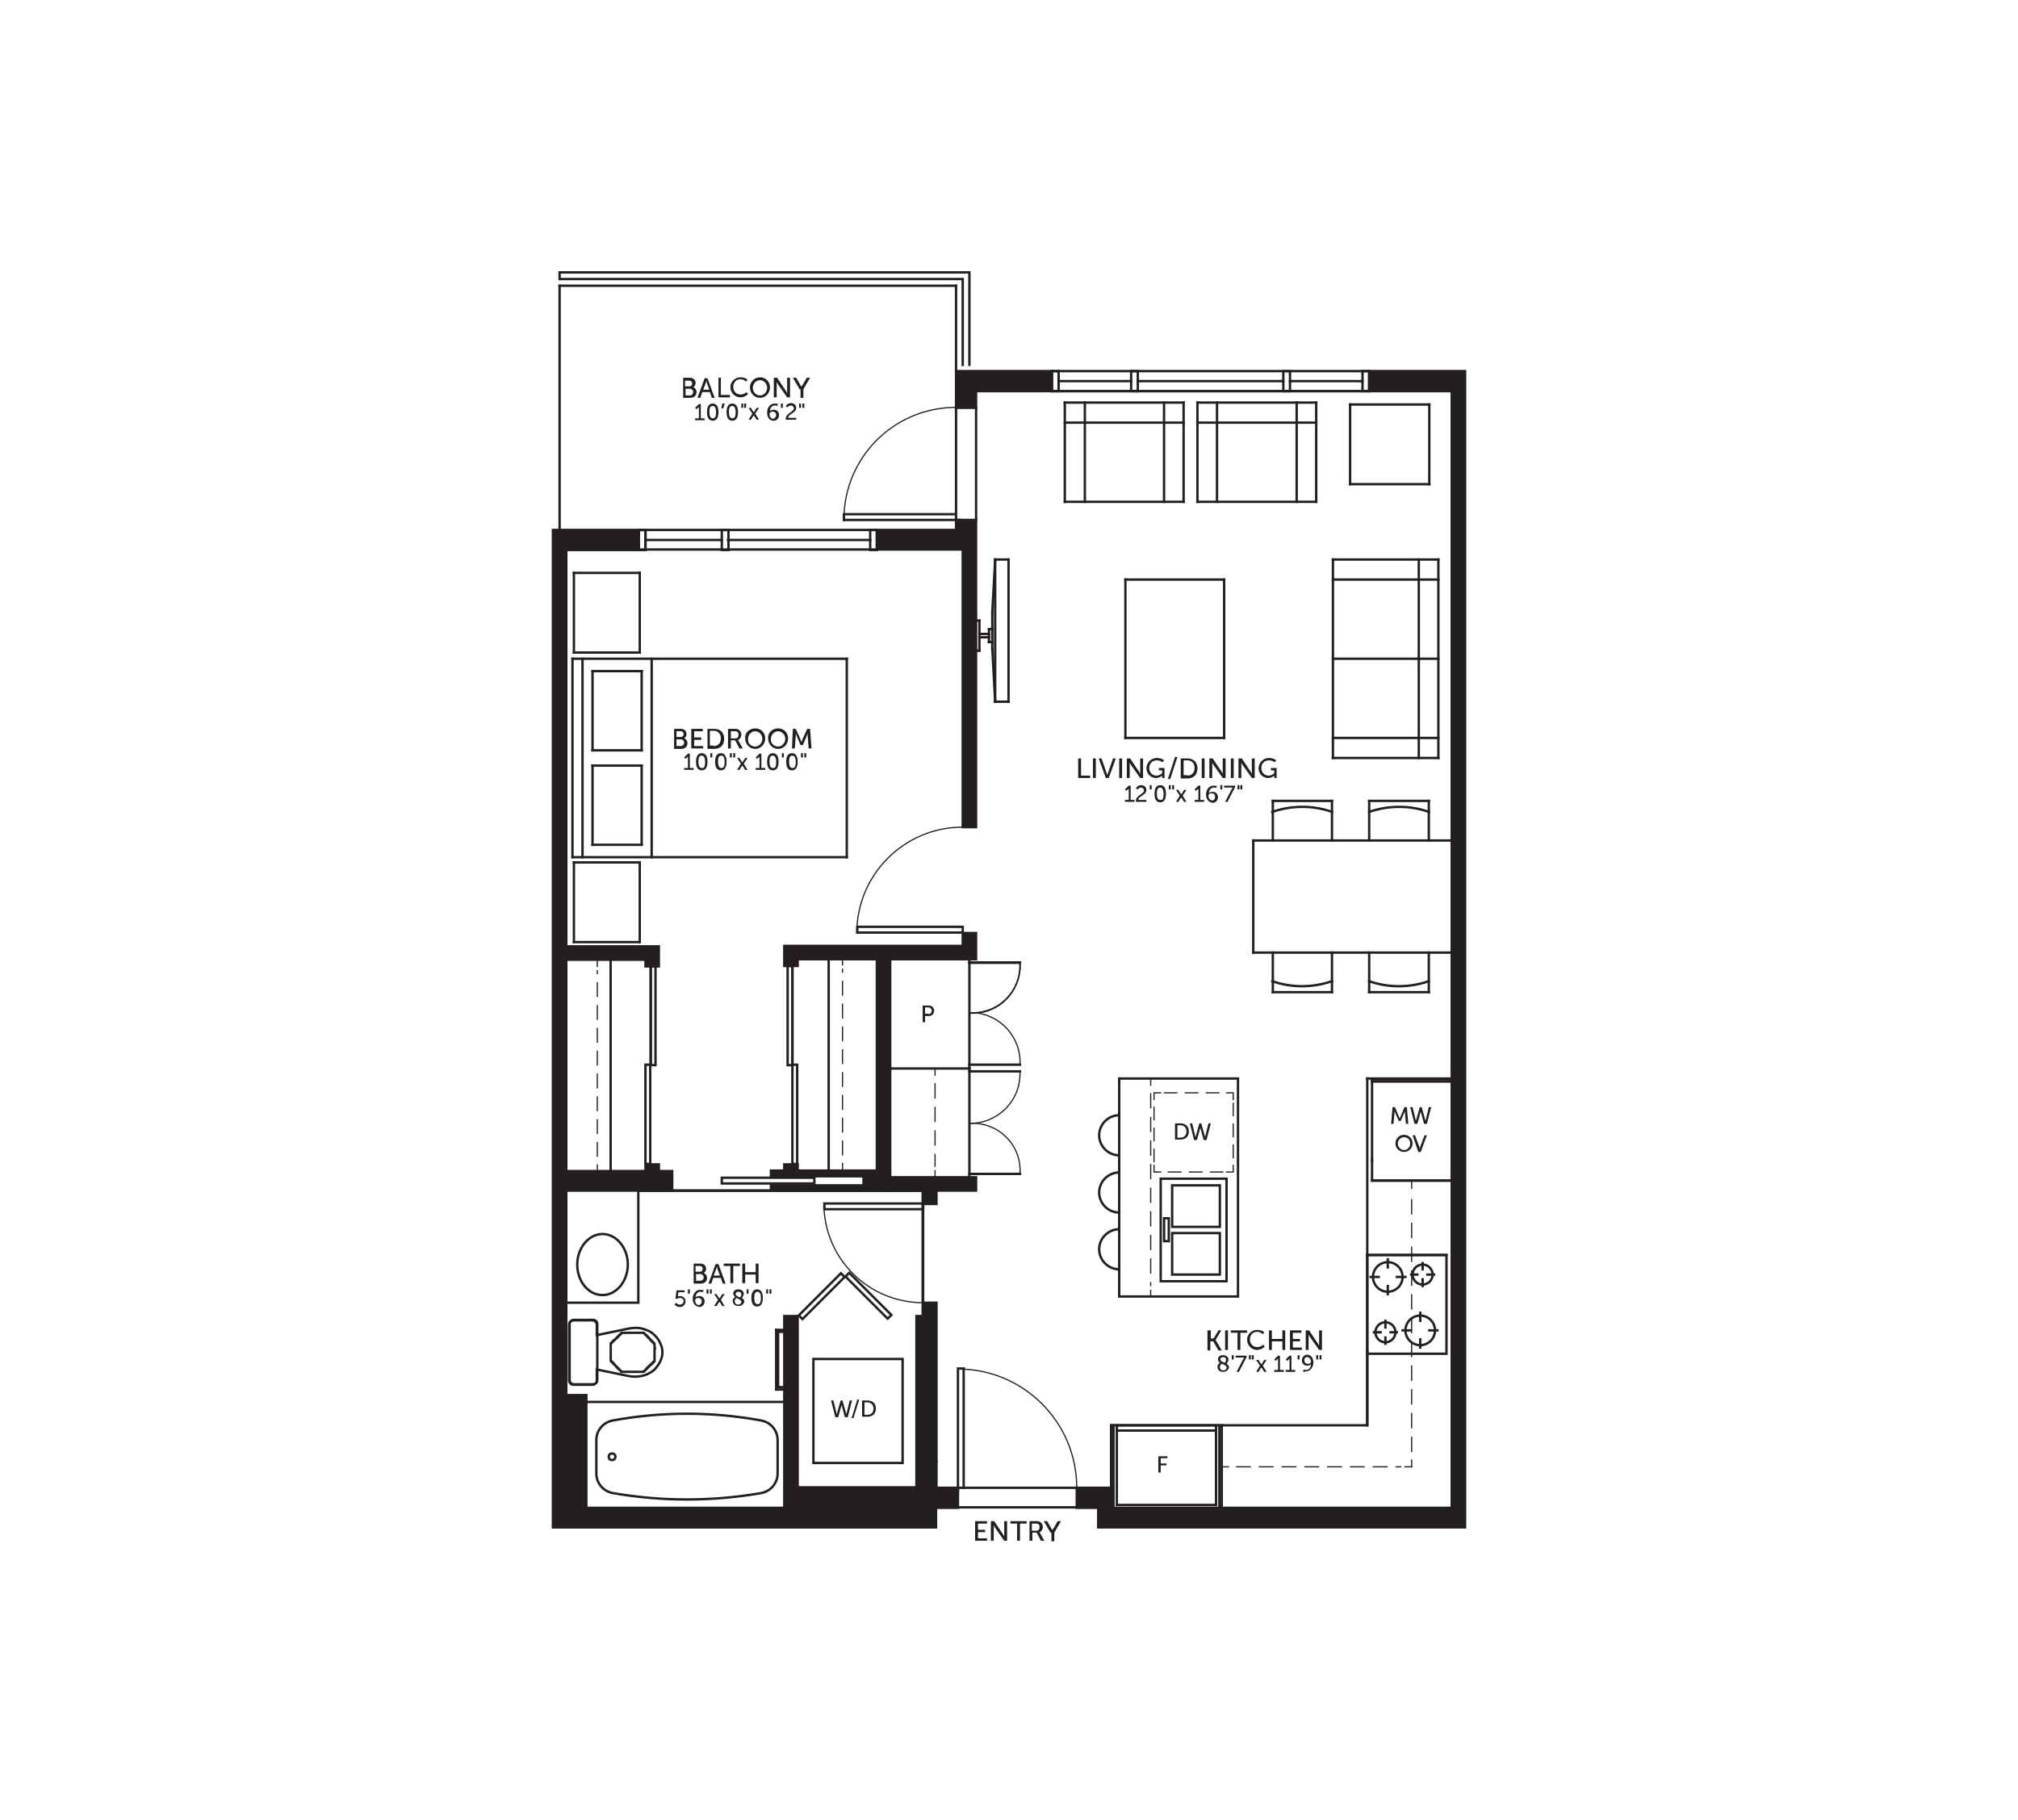 <?xml version="1.0" encoding="UTF-8"?>
<!-- Generator: Adobe Illustrator 22.1.0, SVG Export Plug-In . SVG Version: 6.00 Build 0)  -->
<svg version="1.1" xmlns="http://www.w3.org/2000/svg" xmlns:xlink="http://www.w3.org/1999/xlink" x="0px" y="0px" viewBox="0 0 423 381.6" style="enable-background:new 0 0 423 381.6;" xml:space="preserve">
<style type="text/css">
	.st0{fill:none;stroke:#231F20;stroke-width:0.5;stroke-linecap:square;stroke-miterlimit:10;}
	.st1{fill:none;stroke:#231F20;stroke-width:0.25;stroke-linecap:square;stroke-miterlimit:10;}
	.st2{fill:none;stroke:#231F20;stroke-width:0.25;stroke-linecap:square;stroke-miterlimit:10;stroke-dasharray:2.966,1.977;}
	.st3{fill:none;stroke:#231F20;stroke-width:0.25;stroke-linecap:square;stroke-miterlimit:10;stroke-dasharray:2.989,1.993;}
	.st4{fill:none;stroke:#231F20;stroke-width:0.25;stroke-linecap:square;stroke-miterlimit:10;stroke-dasharray:2.866,1.911;}
	.st5{fill:none;stroke:#231F20;stroke-width:0.25;stroke-linecap:square;stroke-miterlimit:10;stroke-dasharray:2.968,1.979;}
	.st6{fill:none;stroke:#231F20;stroke-width:0.25;stroke-linecap:square;stroke-miterlimit:10;stroke-dasharray:2.647,1.765;}
	.st7{fill:none;stroke:#231F20;stroke-width:0.25;stroke-linecap:square;stroke-miterlimit:10;stroke-dasharray:2.871,1.914;}
	.st8{fill-rule:evenodd;clip-rule:evenodd;fill:#231F20;}
	.st9{fill:#231F20;}
	.st10{fill:none;stroke:#231F20;stroke-width:0.25;stroke-linecap:square;stroke-miterlimit:10;stroke-dasharray:2.967,1.978;}
	.st11{fill:none;stroke:#231F20;stroke-width:0.25;stroke-linecap:square;stroke-miterlimit:10;stroke-dasharray:2.941,1.961;}
	.st12{fill:none;stroke:#231F20;stroke-width:0.25;stroke-linecap:square;stroke-miterlimit:10;stroke-dasharray:3,2;}
	.st13{fill:none;stroke:#231F20;stroke-width:0.25;stroke-linecap:square;stroke-miterlimit:10;stroke-dasharray:3.087,2.058;}
	.st14{fill:none;stroke:#231F20;stroke-width:0.25;stroke-linecap:square;stroke-miterlimit:10;stroke-dasharray:2.761,1.841;}
	.st15{fill:none;stroke:#231F20;stroke-width:0.25;stroke-linecap:square;stroke-miterlimit:10;stroke-dasharray:2.994,1.996;}
	.st16{fill:none;stroke:#231F20;stroke-width:0.25;stroke-linecap:square;stroke-miterlimit:10;stroke-dasharray:2.981,1.988;}
	.st17{fill:none;stroke:#231F20;stroke-width:0.25;stroke-linecap:square;stroke-miterlimit:10;stroke-dasharray:3.129,2.086;}
	.st18{fill:none;stroke:#231F20;stroke-width:0.25;stroke-linecap:square;stroke-miterlimit:10;stroke-dasharray:3.032,2.021;}
	.st19{fill:none;stroke:#231F20;stroke-width:0.25;stroke-linecap:square;stroke-miterlimit:10;stroke-dasharray:3.469,2.313;}
	.st20{fill:none;stroke:#231F20;stroke-width:0.25;stroke-linecap:square;stroke-miterlimit:10;stroke-dasharray:2.621,1.747;}
	.st21{fill:none;stroke:#231F20;stroke-width:0.25;stroke-linecap:square;stroke-miterlimit:10;stroke-dasharray:1.125,1.125;}
	.st22{fill:none;stroke:#231F20;stroke-width:0.25;stroke-linecap:square;stroke-miterlimit:10;stroke-dasharray:3.126,2.084;}
	.st23{fill:none;stroke:#231F20;stroke-width:0.25;stroke-linecap:square;stroke-miterlimit:10;stroke-dasharray:2.953,1.969;}
	.st24{fill:none;stroke:#231F20;stroke-width:0.25;stroke-linecap:square;stroke-miterlimit:10;stroke-dasharray:3.029,2.019;}
	.st25{fill:none;stroke:#231F20;stroke-width:0.25;stroke-linecap:square;stroke-miterlimit:10;stroke-dasharray:3.019,2.012;}
	.st26{fill:none;stroke:#231F20;stroke-width:0.25;stroke-linecap:square;stroke-miterlimit:10;stroke-dasharray:2.982,1.988;}
	.st27{fill:none;stroke:#231F20;stroke-width:0.25;stroke-linecap:square;stroke-miterlimit:10;stroke-dasharray:3.013,2.009;}
	.st28{fill:none;stroke:#231F20;stroke-width:0.25;stroke-linecap:square;stroke-miterlimit:10;stroke-dasharray:2.572,1.715;}
	.st29{fill:none;stroke:#231F20;stroke-width:0.25;stroke-linecap:square;stroke-miterlimit:10;stroke-dasharray:3.124,2.082;}
	.st30{fill:none;stroke:#231F20;stroke-width:0.25;stroke-linecap:square;stroke-miterlimit:10;stroke-dasharray:2.969,1.98;}
	.st31{fill:none;stroke:#231F20;stroke-width:0.25;stroke-linecap:square;stroke-miterlimit:10;stroke-dasharray:3.048,2.032;}
	.st32{fill:none;stroke:#231F20;stroke-width:0.25;stroke-linecap:square;stroke-miterlimit:10;stroke-dasharray:2.99,1.994;}
	.st33{fill:none;stroke:#231F20;stroke-width:0.25;stroke-linecap:square;stroke-miterlimit:10;stroke-dasharray:2.571,1.714;}
	.st34{fill:none;stroke:#231F20;stroke-width:0.25;stroke-linecap:square;stroke-miterlimit:10;stroke-dasharray:2.917,1.944;}
	.st35{fill:none;stroke:#231F20;stroke-width:0.25;stroke-linecap:square;stroke-miterlimit:10;stroke-dasharray:3.047,2.031;}
	.st36{fill:none;stroke:#231F20;stroke-width:0.25;stroke-linecap:square;stroke-miterlimit:10;stroke-dasharray:2.805,1.87;}
	.st37{fill:none;stroke:#231F20;stroke-width:0.25;stroke-linecap:square;stroke-miterlimit:10;stroke-dasharray:3.057,2.038;}
	.st38{fill:none;stroke:#231F20;stroke-width:0.25;stroke-linecap:square;stroke-miterlimit:10;stroke-dasharray:2.619,1.746;}
	.st39{fill:none;stroke:#231F20;stroke-width:0.25;stroke-linecap:square;stroke-miterlimit:10;stroke-dasharray:2.644,1.763;}
	.st40{fill:none;stroke:#231F20;stroke-width:0.25;stroke-linecap:square;stroke-miterlimit:10;stroke-dasharray:2.634,1.756;}
	.st41{fill:none;stroke:#231F20;stroke-width:0.25;stroke-linecap:square;stroke-miterlimit:10;stroke-dasharray:3.036,2.024;}
	.st42{fill:none;stroke:#231F20;stroke-width:0.25;stroke-linecap:square;stroke-miterlimit:10;stroke-dasharray:2.917,1.945;}
	.st43{fill:none;stroke:#231F20;stroke-width:0.25;stroke-linecap:square;stroke-miterlimit:10;stroke-dasharray:3.02,2.013;}
	.st44{fill:none;stroke:#231F20;stroke-width:0.25;stroke-linecap:square;stroke-miterlimit:10;stroke-dasharray:2.997,1.998;}
	.st45{fill:none;stroke:#231F20;stroke-width:0.25;stroke-linecap:square;stroke-miterlimit:10;stroke-dasharray:3.023,2.016;}
	.st46{fill:none;stroke:#231F20;stroke-width:0.25;stroke-linecap:square;stroke-miterlimit:10;stroke-dasharray:3.164,2.109;}
	.st47{fill:none;stroke:#231F20;stroke-width:0.25;stroke-linecap:square;stroke-miterlimit:10;stroke-dasharray:3.107,2.071;}
	.st48{fill:none;stroke:#231F20;stroke-width:0.25;stroke-linecap:square;stroke-miterlimit:10;stroke-dasharray:2.919,1.946;}
	.st49{fill:none;stroke:#231F20;stroke-width:0.25;stroke-linecap:square;stroke-miterlimit:10;stroke-dasharray:2.909,1.939;}
	.st50{fill:none;stroke:#231F20;stroke-width:0.25;stroke-linecap:square;stroke-miterlimit:10;stroke-dasharray:3.007,2.005;}
	.st51{fill:none;stroke:#231F20;stroke-width:0.25;stroke-linecap:square;stroke-miterlimit:10;stroke-dasharray:3.024,2.016;}
	.st52{fill:none;stroke:#231F20;stroke-width:0.25;stroke-linecap:square;stroke-miterlimit:10;stroke-dasharray:2.746,1.831;}
	.st53{fill:none;stroke:#231F20;stroke-width:0.25;stroke-linecap:square;stroke-miterlimit:10;stroke-dasharray:3.138,2.092;}
	.st54{fill:none;stroke:#231F20;stroke-width:0.25;stroke-linecap:square;stroke-miterlimit:10;stroke-dasharray:2.838,1.892;}
	.st55{fill:none;stroke:#A7A9AC;stroke-width:0.25;stroke-linecap:square;stroke-miterlimit:10;}
</style>
<g id="BG">
</g>
<g id="Plan_A">
	<g>
		<line class="st0" x1="301.5" y1="158.9" x2="279.4" y2="158.9"/>
		<line class="st0" x1="301.5" y1="154.7" x2="279.4" y2="154.7"/>
		<line class="st0" x1="301.5" y1="138.1" x2="279.4" y2="138.1"/>
		<line class="st0" x1="279.4" y1="117.3" x2="301.5" y2="117.3"/>
		<line class="st0" x1="301.5" y1="117.3" x2="301.5" y2="158.9"/>
		<line class="st0" x1="297.4" y1="117.3" x2="297.4" y2="138.1"/>
		<line class="st0" x1="297.4" y1="138.1" x2="297.4" y2="158.9"/>
		<line class="st0" x1="279.4" y1="158.9" x2="279.4" y2="117.3"/>
		<line class="st0" x1="279.4" y1="121.5" x2="301.5" y2="121.5"/>
		<line class="st0" x1="299.5" y1="199.7" x2="299.5" y2="208"/>
		<line class="st0" x1="287" y1="208" x2="287" y2="199.7"/>
		<line class="st0" x1="299.5" y1="208" x2="287" y2="208"/>
		<path class="st0" d="M287,205.7c4,1.4,8.4,1.4,12.5,0"/>
		<line class="st0" x1="262.7" y1="176.2" x2="304.3" y2="176.2"/>
		<line class="st0" x1="304.3" y1="199.7" x2="262.7" y2="199.7"/>
		<line class="st0" x1="299.5" y1="167.9" x2="287" y2="167.9"/>
		<path class="st0" d="M299.5,170.2c-4-1.4-8.4-1.4-12.5,0"/>
		<line class="st0" x1="299.5" y1="176.2" x2="299.5" y2="167.9"/>
		<line class="st0" x1="279.2" y1="176.2" x2="279.2" y2="167.9"/>
		<line class="st0" x1="287" y1="167.9" x2="287" y2="176.2"/>
		<line class="st0" x1="266.8" y1="167.9" x2="266.8" y2="176.2"/>
		<line class="st0" x1="262.7" y1="199.7" x2="262.7" y2="176.2"/>
		<line class="st0" x1="279.2" y1="167.9" x2="266.8" y2="167.9"/>
		<path class="st0" d="M279.2,170.2c-4-1.4-8.4-1.4-12.5,0"/>
		<line class="st0" x1="279.2" y1="199.7" x2="279.2" y2="208"/>
		<line class="st0" x1="266.8" y1="208" x2="266.8" y2="199.7"/>
		<line class="st0" x1="279.2" y1="208" x2="266.8" y2="208"/>
		<path class="st0" d="M266.7,205.7c4,1.4,8.4,1.4,12.5,0"/>
		<line class="st0" x1="223.2" y1="88.6" x2="248.1" y2="88.6"/>
		<line class="st0" x1="223.2" y1="84.4" x2="248.1" y2="84.4"/>
		<line class="st0" x1="248.1" y1="105.2" x2="223.2" y2="105.2"/>
		<line class="st0" x1="223.2" y1="105.2" x2="223.2" y2="84.4"/>
		<line class="st0" x1="248.1" y1="84.4" x2="248.1" y2="105.2"/>
		<line class="st0" x1="244" y1="84.4" x2="244" y2="105.2"/>
		<line class="st0" x1="227.4" y1="84.4" x2="227.4" y2="105.2"/>
		<line class="st0" x1="251" y1="88.6" x2="275.9" y2="88.6"/>
		<line class="st0" x1="251" y1="84.4" x2="275.9" y2="84.4"/>
		<line class="st0" x1="275.9" y1="105.2" x2="251" y2="105.2"/>
		<line class="st0" x1="251" y1="105.2" x2="251" y2="84.4"/>
		<line class="st0" x1="275.9" y1="84.4" x2="275.9" y2="105.2"/>
		<line class="st0" x1="271.8" y1="84.4" x2="271.8" y2="105.2"/>
		<line class="st0" x1="255.1" y1="84.4" x2="255.1" y2="105.2"/>
		<line class="st0" x1="120.3" y1="136.8" x2="134.1" y2="136.8"/>
		<line class="st0" x1="134.1" y1="120.1" x2="120.3" y2="120.1"/>
		<line class="st0" x1="134.1" y1="197.5" x2="120.3" y2="197.5"/>
		<line class="st0" x1="120.3" y1="180.8" x2="134.1" y2="180.8"/>
		<line class="st0" x1="120" y1="179.7" x2="177.5" y2="179.7"/>
		<line class="st0" x1="177.5" y1="138.1" x2="120" y2="138.1"/>
		<line class="st0" x1="177.5" y1="138.1" x2="177.5" y2="179.7"/>
		<line class="st0" x1="136.6" y1="138.1" x2="136.6" y2="179.7"/>
		<line class="st0" x1="134.5" y1="177.1" x2="134.5" y2="160.5"/>
		<line class="st0" x1="124.2" y1="160.5" x2="124.2" y2="177.1"/>
		<line class="st0" x1="134.5" y1="160.5" x2="124.2" y2="160.5"/>
		<line class="st0" x1="124.2" y1="177.1" x2="134.5" y2="177.1"/>
		<line class="st0" x1="134.1" y1="180.8" x2="134.1" y2="197.5"/>
		<line class="st0" x1="124.2" y1="157.3" x2="124.2" y2="140.7"/>
		<line class="st0" x1="134.5" y1="140.7" x2="134.5" y2="157.3"/>
		<line class="st0" x1="124.2" y1="140.7" x2="134.5" y2="140.7"/>
		<line class="st0" x1="134.5" y1="157.3" x2="124.2" y2="157.3"/>
		<line class="st0" x1="134.1" y1="136.8" x2="134.1" y2="120.1"/>
		<line class="st0" x1="122.1" y1="138.1" x2="122.1" y2="179.7"/>
		<line class="st0" x1="120.3" y1="197.5" x2="120.3" y2="180.8"/>
		<line class="st0" x1="120.3" y1="120.1" x2="120.3" y2="136.8"/>
		<line class="st0" x1="120" y1="138.1" x2="120" y2="179.7"/>
		<line class="st0" x1="205.3" y1="130.1" x2="204.6" y2="130.1"/>
		<line class="st0" x1="207.3" y1="131.9" x2="207.3" y2="134.6"/>
		<line class="st0" x1="205.3" y1="136.4" x2="205.3" y2="130.1"/>
		<line class="st0" x1="208" y1="131.9" x2="207.3" y2="131.9"/>
		<line class="st0" x1="208" y1="134.6" x2="207.3" y2="134.6"/>
		<line class="st0" x1="207.3" y1="132.9" x2="205.3" y2="132.9"/>
		<line class="st0" x1="207.3" y1="133.6" x2="205.3" y2="133.6"/>
		<line class="st0" x1="211.4" y1="117.3" x2="211.4" y2="147.1"/>
		<line class="st0" x1="208" y1="128.4" x2="208" y2="136"/>
		<line class="st0" x1="208.6" y1="147.1" x2="208" y2="136"/>
		<line class="st0" x1="208.6" y1="117.3" x2="208" y2="128.4"/>
		<line class="st0" x1="208.6" y1="117.3" x2="208.6" y2="147.1"/>
		<line class="st0" x1="208.6" y1="117.3" x2="211.4" y2="117.3"/>
		<line class="st0" x1="208.6" y1="147.1" x2="211.4" y2="147.1"/>
		<line class="st0" x1="205.3" y1="136.4" x2="204.6" y2="136.4"/>
		<line class="st0" x1="283" y1="101.5" x2="283" y2="84.8"/>
		<line class="st0" x1="299.6" y1="84.8" x2="299.6" y2="101.5"/>
		<line class="st0" x1="299.6" y1="101.5" x2="283" y2="101.5"/>
		<line class="st0" x1="283" y1="84.8" x2="299.6" y2="84.8"/>
		<line class="st0" x1="235.9" y1="154.7" x2="235.9" y2="121.5"/>
		<line class="st0" x1="256.6" y1="121.5" x2="256.6" y2="154.7"/>
		<line class="st0" x1="256.6" y1="154.7" x2="235.9" y2="154.7"/>
		<line class="st0" x1="235.9" y1="121.5" x2="256.6" y2="121.5"/>
		<path class="st0" d="M234.6,266.1c-2.3,0-4.2-1.9-4.2-4.2s1.9-4.2,4.2-4.2"/>
		<path class="st0" d="M234.6,254.2c-2.3,0-4.2-1.9-4.2-4.2c0-2.3,1.9-4.2,4.2-4.2"/>
		<path class="st0" d="M234.6,242.2c-2.3,0-4.2-1.9-4.2-4.2c0-2.3,1.9-4.2,4.2-4.2"/>
		<line class="st1" x1="196" y1="224" x2="196" y2="225.4"/>
		<line class="st2" x1="196" y1="227.2" x2="196" y2="244.5"/>
		<line class="st1" x1="196" y1="245.4" x2="196" y2="246.8"/>
		<line class="st1" x1="295.9" y1="307.5" x2="295.9" y2="306.1"/>
		<line class="st3" x1="295.9" y1="304.3" x2="295.9" y2="250"/>
		<line class="st1" x1="295.9" y1="249.1" x2="295.9" y2="247.7"/>
		<line class="st1" x1="256.1" y1="307.5" x2="257.5" y2="307.5"/>
		<line class="st4" x1="259.2" y1="307.5" x2="293.6" y2="307.5"/>
		<line class="st1" x1="294.5" y1="307.5" x2="295.9" y2="307.5"/>
		<line class="st1" x1="241.2" y1="226.1" x2="241.2" y2="227.5"/>
		<line class="st5" x1="241.2" y1="229.3" x2="241.2" y2="269.5"/>
		<line class="st1" x1="241.2" y1="270.5" x2="241.2" y2="271.8"/>
		<polyline class="st1" points="243.3,229.1 241.9,229.1 241.9,230.5   "/>
		<line class="st6" x1="241.9" y1="232.1" x2="241.9" y2="243.5"/>
		<polyline class="st1" points="241.9,244.3 241.9,245.7 243.3,245.7   "/>
		<line class="st6" x1="244.9" y1="245.7" x2="256.3" y2="245.7"/>
		<polyline class="st1" points="257.1,245.7 258.5,245.7 258.5,244.3   "/>
		<line class="st6" x1="258.5" y1="242.7" x2="258.5" y2="231.3"/>
		<polyline class="st1" points="258.5,230.5 258.5,229.1 257.1,229.1   "/>
		<line class="st6" x1="255.5" y1="229.1" x2="244.1" y2="229.1"/>
		<line class="st1" x1="125.2" y1="245.5" x2="125.2" y2="244.2"/>
		<line class="st7" x1="125.2" y1="242.4" x2="125.2" y2="203.5"/>
		<line class="st1" x1="125.2" y1="202.6" x2="125.2" y2="201.2"/>
		<line class="st1" x1="176.6" y1="245.2" x2="176.6" y2="243.9"/>
		<line class="st7" x1="176.6" y1="242.1" x2="176.6" y2="203.2"/>
		<line class="st1" x1="176.6" y1="202.3" x2="176.6" y2="200.9"/>
		<path class="st1" d="M225.7,311.9c0-13.8-11.2-24.9-24.9-24.9"/>
		<path class="st1" d="M200.4,85.4c-13,0-23.5,10.5-23.5,23.5"/>
		<path class="st1" d="M172.7,252.3c0,11.5,9.3,20.8,20.8,20.8"/>
		<path class="st1" d="M201.8,173.4c-12.2,0-22.2,9.9-22.2,22.2"/>
		<path class="st1" d="M203.2,212.3c5.4,0.4,10.1-3.6,10.6-9.1c0-0.5,0-1,0-1.5"/>
		<path class="st1" d="M213.8,223.2c0.3-5.7-4.1-10.6-9.8-10.9c-0.3,0-0.5,0-0.8,0"/>
		<path class="st1" d="M203.2,212.4c5.4,0.4,10.1-3.6,10.6-9.1c0-0.5,0-1,0-1.5"/>
		<path class="st1" d="M203.2,212.3c5.4,0.4,10.1-3.6,10.6-9.1c0-0.5,0-1,0-1.5"/>
		<path class="st1" d="M213.8,246.1c0.4-5.4-3.6-10.1-9.1-10.6c-0.5,0-1,0-1.5,0"/>
		<path class="st1" d="M203.2,235.5c5.7,0.1,10.5-4.4,10.6-10.2c0-0.3,0-0.5,0-0.8"/>
		<line class="st0" x1="182.4" y1="113.2" x2="152.6" y2="113.2"/>
		<line class="st0" x1="151.3" y1="113.2" x2="135.3" y2="113.2"/>
		<line class="st0" x1="285.6" y1="79.9" x2="270.4" y2="79.9"/>
		<line class="st0" x1="269" y1="79.9" x2="238.5" y2="79.9"/>
		<line class="st0" x1="237.1" y1="79.9" x2="221.9" y2="79.9"/>
		<line class="st0" x1="133.9" y1="115.2" x2="183.8" y2="115.2"/>
		<line class="st0" x1="133.9" y1="111.1" x2="183.8" y2="111.1"/>
		<line class="st0" x1="287" y1="82" x2="220.5" y2="82"/>
		<line class="st0" x1="287" y1="82" x2="220.5" y2="82"/>
		<line class="st0" x1="287" y1="77.8" x2="220.5" y2="77.8"/>
		<rect x="133.9" y="111.1" class="st0" width="1.4" height="4.2"/>
		<rect x="133.9" y="111.1" class="st0" width="1.4" height="4.2"/>
		<rect x="151.3" y="111.1" class="st0" width="1.4" height="4.2"/>
		<rect x="182.4" y="111.1" class="st0" width="1.4" height="4.2"/>
		<rect x="269" y="77.8" class="st0" width="1.4" height="4.2"/>
		<rect x="220.5" y="77.8" class="st0" width="1.4" height="4.2"/>
		<rect x="285.6" y="77.8" class="st0" width="1.4" height="4.2"/>
		<rect x="237.1" y="77.8" class="st0" width="1.4" height="4.2"/>
		<line class="st0" x1="200.4" y1="85.4" x2="200.4" y2="109"/>
		<line class="st0" x1="225.7" y1="311.9" x2="200.8" y2="311.9"/>
		<line class="st0" x1="200.8" y1="316" x2="225.7" y2="316"/>
		<line class="st0" x1="204.6" y1="85.4" x2="204.6" y2="109"/>
		<polyline class="st0" points="200.8,312.6 200.8,286.9 202,286.9   "/>
		<line class="st0" x1="202" y1="311.9" x2="202" y2="287"/>
		<polyline class="st0" points="200.4,107.8 176.9,107.8 176.9,109   "/>
		<line class="st0" x1="201.1" y1="109" x2="176.9" y2="109"/>
		<rect x="136.4" y="202.5" class="st0" width="1" height="20.8"/>
		<line class="st0" x1="136.4" y1="202.5" x2="136.4" y2="223.2"/>
		<rect x="135.3" y="223.2" class="st0" width="1" height="20.8"/>
		<rect x="165.1" y="202.5" class="st0" width="1" height="20.8"/>
		<line class="st0" x1="166.1" y1="202.5" x2="166.1" y2="223.2"/>
		<rect x="166.1" y="223.2" class="st0" width="1" height="20.8"/>
		<line class="st0" x1="203.2" y1="201.8" x2="213.8" y2="201.8"/>
		<line class="st0" x1="203.2" y1="223.2" x2="213.8" y2="223.2"/>
		<line class="st0" x1="203.2" y1="246.1" x2="213.8" y2="246.1"/>
		<line class="st0" x1="203.2" y1="224.6" x2="213.8" y2="224.6"/>
		<path class="st0" d="M125.1,279.9l6.8-1.4c1.2-0.2,2.4-0.2,3.5,0.3c0.7,0.2,1.3,0.6,1.8,1.1c0.5,0.5,0.9,1,1.2,1.7    c0.6,1.2,0.6,2.6,0,3.8c-0.3,0.6-0.7,1.2-1.2,1.7c-0.5,0.5-1.1,0.8-1.8,1.1c-1.1,0.4-2.3,0.5-3.5,0.3l-6.8-1.4v2.3    c0,0.5-0.4,0.9-0.9,0.9h-4c-0.5,0-0.9-0.4-0.9-0.9v-11.7c0-0.5,0.4-0.9,0.9-0.9h4c0.5,0,0.9,0.4,0.9,0.9V279.9z M164.4,293.9    h-41.6v-1.4h-4.2v-19.4h15.2v-23.5h59.6v26.3"/>
		<line class="st0" x1="133.9" y1="249.6" x2="193.5" y2="249.6"/>
		<line class="st0" x1="193.5" y1="252.3" x2="193.5" y2="275.9"/>
		<rect x="151.3" y="246.9" class="st0" width="19.4" height="1.2"/>
		<line class="st0" x1="122.9" y1="292.5" x2="122.9" y2="316.7"/>
		<path class="st0" d="M120.3,290.2c-0.5,0-0.9-0.4-0.9-0.9v-11.7c0-0.5,0.4-0.9,0.9-0.9h4c0.5,0,0.9,0.4,0.9,0.9v11.7    c0,0.5-0.4,0.9-0.9,0.9H120.3z"/>
		<path class="st0" d="M137.3,282.7C137.3,282.7,137.3,282.7,137.3,282.7c0-0.1,0-0.1-0.1-0.2c0,0,0-0.1,0-0.1c0,0,0-0.1,0-0.1    c0,0,0-0.1,0-0.1c0,0,0-0.1,0-0.1c0,0,0-0.1,0-0.1c0,0,0-0.1,0-0.1c0,0,0-0.1,0-0.1c0,0,0-0.1,0-0.1c0,0,0-0.1-0.1-0.1    c0,0,0-0.1-0.1-0.1c0,0,0-0.1-0.1-0.1c0,0,0-0.1-0.1-0.1c0,0,0-0.1-0.1-0.1c0,0,0-0.1-0.1-0.1c0,0,0-0.1-0.1-0.1    c0,0,0-0.1-0.1-0.1c0,0,0-0.1-0.1-0.1c0,0,0-0.1-0.1-0.1c0,0,0,0-0.1-0.1c0,0-0.1,0-0.1-0.1c0,0-0.1,0-0.1-0.1c0,0-0.1,0-0.1-0.1    c0,0-0.1,0-0.1-0.1c0,0-0.1,0-0.1-0.1c0,0-0.1,0-0.1-0.1c0,0-0.1,0-0.1-0.1c0,0-0.1,0-0.1-0.1c0,0-0.1,0-0.1-0.1s-0.1,0-0.1-0.1    c0,0-0.1,0-0.1-0.1c0,0-0.1,0-0.1-0.1c0,0-0.1,0-0.1,0c0,0-0.1,0-0.1,0c0,0-0.1,0-0.1,0c0,0-0.1,0-0.1,0c0,0-0.1,0-0.1,0    c0,0-0.1,0-0.1,0c0,0-0.1,0-0.1,0c0,0-0.1,0-0.1,0c0,0-0.1,0-0.1,0c0,0-0.1,0-0.1,0c0,0-0.1,0-0.1,0c0,0-0.1,0-0.1,0    c0,0-0.1,0-0.1,0c0,0-0.1,0-0.1,0c0,0-0.1,0-0.1,0s-0.1,0-0.1,0c0,0-0.1,0-0.1,0c0,0-0.1,0-0.1,0c0,0-0.1,0-0.1,0c0,0-0.1,0-0.1,0    c0,0-0.1,0-0.1,0c0,0-0.1,0-0.1,0c0,0-0.1,0-0.1,0c0,0-0.1,0-0.1,0c0,0-0.1,0-0.1,0c0,0-0.1,0-0.1,0c0,0-0.1,0-0.1,0    c0,0-0.1,0-0.1,0c0,0-0.1,0-0.1,0c0,0-0.1,0-0.1,0c0,0-0.1,0-0.1,0s-0.1,0-0.1,0c0,0-0.1,0-0.1,0c0,0-0.1,0-0.1,0c0,0-0.1,0-0.1,0    c0,0-0.1,0-0.1,0c0,0-0.1,0-0.1,0c0,0-0.1,0-0.1,0c0,0-0.1,0-0.1,0c0,0-0.1,0-0.1,0c0,0-0.1,0-0.1,0c0,0-0.1,0-0.1,0    c0,0-0.1,0-0.1,0c0,0-0.1,0-0.1,0c0,0-0.1,0-0.1,0c0,0-0.1,0-0.1,0c0,0-0.1,0-0.1,0.1c0,0-0.1,0-0.1,0.1c0,0-0.1,0-0.1,0.1    c0,0-0.1,0-0.1,0.1c0,0-0.1,0-0.1,0.1c0,0-0.1,0-0.1,0.1c0,0-0.1,0-0.1,0.1c0,0-0.1,0-0.1,0.1c0,0-0.1,0-0.1,0.1    c0,0-0.1,0-0.1,0.1c0,0-0.1,0-0.1,0.1c0,0-0.1,0-0.1,0.1c0,0-0.1,0-0.1,0.1c0,0-0.1,0-0.1,0.1c0,0,0,0.1-0.1,0.1    c0,0,0,0.1-0.1,0.1c0,0,0,0.1-0.1,0.1c0,0,0,0.1-0.1,0.1c0,0,0,0.1-0.1,0.1c0,0,0,0.1-0.1,0.1c0,0,0,0.1-0.1,0.1    c0,0,0,0.1-0.1,0.1c0,0,0,0.1-0.1,0.1c0,0,0,0.1,0,0.1c0,0,0,0.1,0,0.1c0,0,0,0.1,0,0.1c0,0,0,0.1,0,0.1c0,0,0,0.1,0,0.1    c0,0,0,0.1,0,0.1c0,0,0,0.1,0,0.1c0,0,0,0.1,0,0.1c0,0,0,0.1,0,0.1c0,0,0,0.1,0,0.1c0,0,0,0.1,0,0.1c0,0,0,0.1,0,0.1    c0,0,0,0.1,0,0.1c0,0,0,0.1,0,0.1c0,0,0,0.1,0,0.1c0,0,0,0.1,0,0.1c0,0,0,0.1,0,0.1c0,0,0,0.1,0,0.1c0,0,0,0.1,0,0.1    c0,0,0,0.1,0,0.1c0,0,0,0.1,0,0.1c0,0,0,0.1,0,0.1c0,0,0,0.1,0,0.1c0,0,0,0.1,0,0.1c0,0,0,0.1,0,0.1c0,0,0,0.1,0,0.1    c0,0,0,0.1,0,0.1c0,0,0,0.1,0,0.1c0,0,0,0.1,0,0.1c0,0,0,0.1,0,0.1c0,0,0,0.1,0,0.1c0,0,0,0.1,0,0.1c0,0,0,0.1,0,0.1    c0,0,0,0.1,0,0.1c0,0,0,0.1,0,0.1c0,0,0,0.1,0,0.1c0,0,0,0.1,0.1,0.1c0,0,0,0.1,0.1,0.1c0,0,0,0.1,0.1,0.1c0,0,0,0.1,0.1,0.1    c0,0,0,0.1,0.1,0.1c0,0,0,0.1,0.1,0.1c0,0,0,0.1,0.1,0.1c0,0,0,0.1,0.1,0.1c0,0,0,0.1,0.1,0.1c0,0,0,0,0.1,0.1c0,0,0.1,0,0.1,0.1    c0,0,0.1,0,0.1,0.1c0,0,0.1,0,0.1,0.1c0,0,0.1,0,0.1,0.1c0,0,0.1,0,0.1,0.1c0,0,0.1,0,0.1,0.1c0,0,0.1,0,0.1,0.1    c0,0,0.1,0,0.1,0.1c0,0,0.1,0,0.1,0.1c0,0,0.1,0,0.1,0.1s0.1,0,0.1,0.1c0,0,0.1,0,0.1,0.1c0,0,0.1,0,0.1,0.1c0,0,0.1,0,0.1,0    c0,0,0.1,0,0.1,0c0,0,0.1,0,0.1,0c0,0,0.1,0,0.1,0c0,0,0.1,0,0.1,0c0,0,0.1,0,0.1,0c0,0,0.1,0,0.1,0c0,0,0.1,0,0.1,0    c0,0,0.1,0,0.1,0c0,0,0.1,0,0.1,0c0,0,0.1,0,0.1,0c0,0,0.1,0,0.1,0c0,0,0.1,0,0.1,0c0,0,0.1,0,0.1,0c0,0,0.1,0,0.1,0s0.1,0,0.1,0    c0,0,0.1,0,0.1,0c0,0,0.1,0,0.1,0c0,0,0.1,0,0.1,0c0,0,0.1,0,0.1,0c0,0,0.1,0,0.1,0c0,0,0.1,0,0.1,0c0,0,0.1,0,0.1,0    c0,0,0.1,0,0.1,0c0,0,0.1,0,0.1,0c0,0,0.1,0,0.1,0c0,0,0.1,0,0.1,0c0,0,0.1,0,0.1,0c0,0,0.1,0,0.1,0c0,0,0.1,0,0.1,0    c0,0,0.1,0,0.1,0s0.1,0,0.1,0c0,0,0.1,0,0.1,0c0,0,0.1,0,0.1,0c0,0,0.1,0,0.1,0c0,0,0.1,0,0.1,0c0,0,0.1,0,0.1,0c0,0,0.1,0,0.1,0    c0,0,0.1,0,0.1,0c0,0,0.1,0,0.1,0c0,0,0.1,0,0.1,0c0,0,0.1,0,0.1,0s0.1,0,0.1,0c0,0,0.1,0,0.1,0c0,0,0.1,0,0.1,0c0,0,0.1,0,0.1,0    c0,0,0.1,0,0.1-0.1c0,0,0.1,0,0.1-0.1c0,0,0.1,0,0.1-0.1s0.1,0,0.1-0.1c0,0,0.1,0,0.1-0.1c0,0,0.1,0,0.1-0.1c0,0,0.1,0,0.1-0.1    c0,0,0.1,0,0.1-0.1c0,0,0.1,0,0.1-0.1c0,0,0.1,0,0.1-0.1c0,0,0.1,0,0.1-0.1c0,0,0.1,0,0.1-0.1c0,0,0.1,0,0.1-0.1    c0,0,0.1,0,0.1-0.1c0,0,0-0.1,0.1-0.1c0,0,0-0.1,0.1-0.1c0,0,0-0.1,0.1-0.1c0,0,0-0.1,0.1-0.1c0,0,0-0.1,0.1-0.1    c0,0,0-0.1,0.1-0.1c0,0,0-0.1,0.1-0.1c0,0,0-0.1,0.1-0.1c0,0,0-0.1,0.1-0.1c0,0,0-0.1,0-0.1c0,0,0-0.1,0-0.1c0,0,0-0.1,0-0.1    c0,0,0-0.1,0-0.1c0,0,0-0.1,0-0.1c0,0,0-0.1,0-0.1c0,0,0-0.1,0-0.1c0,0,0-0.1,0-0.1c0,0,0-0.1,0-0.1c0,0,0-0.1,0-0.1    c0,0,0-0.1,0-0.1c0,0,0-0.1,0-0.1c0,0,0-0.1,0-0.1c0,0,0-0.1,0-0.1c0,0,0-0.1,0-0.1c0,0,0-0.1,0-0.1c0,0,0-0.1,0-0.1    c0,0,0-0.1,0-0.1c0,0,0-0.1,0-0.1c0,0,0-0.1,0-0.1c0,0,0-0.1,0-0.1c0,0,0-0.1,0-0.1c0,0,0-0.1,0-0.1c0,0,0-0.1,0-0.1    C137.3,282.9,137.3,282.8,137.3,282.7C137.3,282.8,137.3,282.8,137.3,282.7z"/>
		<circle class="st0" cx="128.3" cy="305.4" r="0.7"/>
		<path class="st0" d="M128.4,313c-2-0.4-3.4-2.1-3.4-4.1v-7c0-2,1.4-3.7,3.4-4.1c10.3-1.9,20.9-1.9,31.2,0c2,0.4,3.4,2.1,3.4,4.1v7    c0,2-1.4,3.7-3.4,4.1C149.3,314.8,138.7,314.8,128.4,313z"/>
		<path class="st0" d="M126.3,271.5c2.9,0,5.3-2.9,5.3-6.4c0-3.5-2.4-6.4-5.3-6.4c-2.9,0-5.3,2.9-5.3,6.4    C121,268.6,123.3,271.5,126.3,271.5z"/>
		<rect x="170.5" y="284.9" class="st0" width="18.7" height="21.8"/>
		<line class="st0" x1="203.2" y1="201.8" x2="213.8" y2="201.8"/>
		<line class="st0" x1="203.2" y1="201.8" x2="213.8" y2="201.8"/>
		<line class="st0" x1="254.9" y1="298.8" x2="254.9" y2="315.5"/>
		<line class="st0" x1="254.9" y1="315.5" x2="234.1" y2="315.5"/>
		<line class="st0" x1="234.1" y1="315.5" x2="234.1" y2="298.8"/>
		<line class="st0" x1="254.9" y1="298.8" x2="234.1" y2="298.8"/>
		<line class="st0" x1="234.1" y1="299.9" x2="254.9" y2="299.9"/>
		<line class="st0" x1="255.6" y1="298.8" x2="255.6" y2="316.2"/>
		<line class="st0" x1="256.1" y1="298.8" x2="256.1" y2="316.2"/>
		<line class="st0" x1="287.6" y1="247.5" x2="304.2" y2="247.5"/>
		<line class="st0" x1="304.2" y1="226.2" x2="287.6" y2="226.2"/>
		<line class="st0" x1="304.2" y1="226.7" x2="287.6" y2="226.7"/>
		<line class="st0" x1="287.6" y1="243.4" x2="287.6" y2="243.1"/>
		<line class="st0" x1="287.6" y1="226.7" x2="287.6" y2="226.2"/>
		<line class="st0" x1="233.4" y1="298.8" x2="233.4" y2="316.2"/>
		<line class="st0" x1="286.6" y1="226.1" x2="286.6" y2="298.5"/>
		<line class="st0" x1="286.6" y1="298.8" x2="286.6" y2="283.3"/>
		<polyline class="st0" points="304.2,247.5 287.6,247.5 287.6,226.7 304.2,226.7   "/>
		<rect x="234.6" y="226.1" class="st0" width="24.9" height="45.7"/>
		<rect x="245.7" y="248.5" class="st0" width="10" height="8.7"/>
		<rect x="245.7" y="258.5" class="st0" width="10" height="8.7"/>
		<polygon class="st0" points="243.3,268.6 243.3,247.1 257.1,247.1 257.1,249.9 257.1,268.6   "/>
		<rect x="244" y="255.4" class="st0" width="1" height="4.8"/>
		<line class="st0" x1="232.9" y1="298.8" x2="286.6" y2="298.8"/>
		<line class="st0" x1="286.6" y1="226.1" x2="304.2" y2="226.1"/>
		<line class="st0" x1="286.6" y1="263.1" x2="303.2" y2="263.1"/>
		<polyline class="st0" points="286.6,263.1 303.2,263.1 303.2,283.8 286.6,283.8   "/>
		<line class="st0" x1="286.6" y1="263.1" x2="286.6" y2="283.8"/>
		<line class="st0" x1="232.9" y1="298.8" x2="232.9" y2="316.2"/>
		<line class="st0" x1="128" y1="245.5" x2="128" y2="201.2"/>
		<line class="st0" x1="173.7" y1="245.2" x2="173.7" y2="200.9"/>
		<line class="st0" x1="200.4" y1="59.9" x2="117.3" y2="59.9"/>
		<line class="st0" x1="200.4" y1="77.9" x2="200.4" y2="59.9"/>
		<line class="st0" x1="117.3" y1="59.9" x2="117.3" y2="111.2"/>
		<polyline class="st0" points="201.8,76.5 201.8,58.5 117.3,58.5 117.3,57.1 203.2,57.1 203.2,76.5   "/>
		
			<rect x="166" y="271.2" transform="matrix(0.707 -0.707 0.707 0.707 -141.667 201.388)" class="st0" width="12.5" height="1.1"/>
		
			<rect x="181.6" y="265.4" transform="matrix(0.707 -0.707 0.707 0.707 -138.799 208.363)" class="st0" width="1.1" height="12.5"/>
		<rect x="179.7" y="194.3" class="st0" width="22.1" height="1.2"/>
		<rect x="172.8" y="252.3" class="st0" width="20.7" height="1.2"/>
		<line class="st0" x1="163.1" y1="290.8" x2="164.2" y2="290.8"/>
		<line class="st0" x1="163.1" y1="279.2" x2="163.1" y2="290.8"/>
		<line class="st0" x1="164.2" y1="279.2" x2="163.1" y2="279.2"/>
		<line class="st0" x1="164.2" y1="291.3" x2="162.7" y2="291.3"/>
		<line class="st0" x1="162.7" y1="291.3" x2="162.7" y2="278.8"/>
		<line class="st0" x1="162.7" y1="278.8" x2="164.2" y2="278.8"/>
		<path class="st0" d="M118.8,292.5h-0.1H118.8z"/>
		<circle class="st0" cx="297.7" cy="278.9" r="3.1"/>
		<circle class="st0" cx="290.9" cy="267.7" r="3.1"/>
		<line class="st0" x1="294.6" y1="267.7" x2="292.8" y2="267.7"/>
		<line class="st0" x1="290.9" y1="264" x2="290.9" y2="265.7"/>
		<line class="st0" x1="289" y1="267.7" x2="287.3" y2="267.7"/>
		<line class="st0" x1="290.9" y1="269.6" x2="290.9" y2="271.3"/>
		<line class="st0" x1="301.3" y1="278.9" x2="299.6" y2="278.9"/>
		<line class="st0" x1="297.7" y1="275.2" x2="297.7" y2="276.9"/>
		<line class="st0" x1="295.7" y1="278.9" x2="294" y2="278.9"/>
		<line class="st0" x1="297.7" y1="280.8" x2="297.7" y2="282.5"/>
		<line class="st0" x1="292.8" y1="279.3" x2="291.5" y2="279.3"/>
		<line class="st0" x1="290.4" y1="276.9" x2="290.4" y2="278.3"/>
		<line class="st0" x1="289.4" y1="279.3" x2="288" y2="279.3"/>
		<line class="st0" x1="290.4" y1="280.4" x2="290.4" y2="281.7"/>
		<circle class="st0" cx="298.2" cy="267.2" r="2.1"/>
		<circle class="st0" cx="290.4" cy="279.3" r="2.1"/>
		<line class="st0" x1="300.6" y1="267.2" x2="299.2" y2="267.2"/>
		<line class="st0" x1="298.2" y1="264.8" x2="298.2" y2="266.1"/>
		<line class="st0" x1="297.1" y1="267.2" x2="295.8" y2="267.2"/>
		<line class="st0" x1="298.2" y1="268.2" x2="298.2" y2="269.6"/>
		<line class="st0" x1="203.2" y1="246.8" x2="203.2" y2="224"/>
		<line class="st0" x1="203.2" y1="224" x2="203.2" y2="201.1"/>
		<line class="st0" x1="203.2" y1="224" x2="186.6" y2="224"/>
		<path class="st8" d="M192.1,275.9v30.5h4.2v-30.5v-2.8h-2.8v2.8H192.1z M167.2,311.9v-36h-2.8v40.2h-45.7v-66.5h22.2v-1.1v-1.9    v-1.1h-2.8v-1.4h-2.8v1.4h-16.6v-44.3h16.6v1.4h2.8v-4.2h-19.4v-83.1h15.2v-4.2h-18v209.1h80.3v-4.2h-4.2v-4.2h-6.9H167.2z"/>
		<path class="st0" d="M192.1,275.9v30.5h4.2v-30.5v-2.8h-2.8v2.8H192.1z M167.2,311.9v-36h-2.8v40.2h-45.7v-66.5h22.2v-1.1v-1.9    v-1.1h-2.8v-1.4h-2.8v1.4h-16.6v-44.3h16.6v1.4h2.8v-4.2h-19.4v-83.1h15.2v-4.2h-18v209.1h80.3v-4.2h-4.2v-4.2h-6.9H167.2z"/>
		<polygon class="st8" points="204.6,246.8 186.6,246.8 186.6,249.6 193.5,249.6 193.5,252.4 196.3,252.4 196.3,249.6 204.6,249.6       "/>
		<polygon class="st0" points="204.6,246.8 186.6,246.8 186.6,249.6 193.5,249.6 193.5,252.4 196.3,252.4 196.3,249.6 204.6,249.6       "/>
		<polygon class="st8" points="204.6,109 200.4,109 200.4,111.1 183.8,111.1 183.8,115.2 201.8,115.2 201.8,173.4 204.6,173.4   "/>
		<polygon class="st0" points="204.6,109 200.4,109 200.4,111.1 183.8,111.1 183.8,115.2 201.8,115.2 201.8,173.4 204.6,173.4   "/>
		<polygon class="st8" points="233,311.9 230.2,311.9 225.7,311.9 225.7,316.1 230.2,316.1 230.2,320.2 307.1,320.2 307.1,77.8     287,77.8 287,82 304.3,82 304.3,218.2 304.3,221 304.3,316.1 233,316.1   "/>
		<polygon class="st0" points="233,311.9 230.2,311.9 225.7,311.9 225.7,316.1 230.2,316.1 230.2,320.2 307.1,320.2 307.1,77.8     287,77.8 287,82 304.3,82 304.3,218.2 304.3,221 304.3,316.1 233,316.1   "/>
		<polygon class="st8" points="181,248.5 161.6,248.5 161.6,249.6 183.8,249.6 186.6,249.6 186.6,201.1 204.6,201.1 204.6,195.6     201.8,195.6 201.8,198.3 164.4,198.3 164.4,202.5 167.2,202.5 167.2,201.1 183.8,201.1 183.8,245.4 174.8,245.4 167.2,245.4     167.2,244.1 164.4,244.1 164.4,245.4 161.6,245.4 161.6,246.6 181,246.6   "/>
		<polygon class="st0" points="181,248.5 161.6,248.5 161.6,249.6 183.8,249.6 186.6,249.6 186.6,201.1 204.6,201.1 204.6,195.6     201.8,195.6 201.8,198.3 164.4,198.3 164.4,202.5 167.2,202.5 167.2,201.1 183.8,201.1 183.8,245.4 174.8,245.4 167.2,245.4     167.2,244.1 164.4,244.1 164.4,245.4 161.6,245.4 161.6,246.6 181,246.6   "/>
		<polygon class="st8" points="220.5,82 220.5,77.8 200.4,77.8 200.4,85.5 204.6,85.5 204.6,82   "/>
		<polygon class="st0" points="220.5,82 220.5,77.8 200.4,77.8 200.4,85.5 204.6,85.5 204.6,82   "/>
		<polygon class="st8" points="200.8,311.9 196.3,311.9 196.3,306.4 192.1,306.4 192.1,316.1 200.8,316.1   "/>
		<polygon class="st0" points="200.8,311.9 196.3,311.9 196.3,306.4 192.1,306.4 192.1,316.1 200.8,316.1   "/>
		<rect x="118.8" y="292.5" class="st9" width="4" height="23.5"/>
		<rect x="118.8" y="292.5" class="st0" width="4" height="23.5"/>
		<g>
			<path class="st9" d="M226,159h0.6v3.6h1.9v0.5H226V159z"/>
			<path class="st9" d="M229.1,159h0.6v4.1h-0.6V159z"/>
			<path class="st9" d="M230.3,159h0.6l1,2.9c0.1,0.2,0.2,0.6,0.2,0.6h0c0,0,0.1-0.3,0.2-0.6l1-2.9h0.6l-1.5,4.1h-0.6L230.3,159z"/>
			<path class="st9" d="M234.6,159h0.6v4.1h-0.6V159z"/>
			<path class="st9" d="M236.3,159h0.6l1.8,2.7c0.2,0.2,0.3,0.6,0.3,0.6h0c0,0,0-0.4,0-0.6V159h0.6v4.1H239l-1.9-2.7     c-0.2-0.2-0.3-0.6-0.3-0.6h0c0,0,0,0.4,0,0.6v2.7h-0.6V159z"/>
			<path class="st9" d="M242.5,158.9c1,0,1.5,0.5,1.5,0.5l-0.3,0.4c0,0-0.5-0.4-1.2-0.4c-1,0-1.6,0.7-1.6,1.6c0,1,0.7,1.6,1.5,1.6     c0.7,0,1.2-0.5,1.2-0.5v-0.6h-0.7V161h1.2v2.1h-0.5v-0.3c0-0.1,0-0.2,0-0.2h0c0,0-0.5,0.5-1.3,0.5c-1.1,0-2-0.9-2-2.1     C240.4,159.8,241.3,158.9,242.5,158.9z"/>
			<path class="st9" d="M246.3,158.7h0.5l-1.5,4.6h-0.5L246.3,158.7z"/>
			<path class="st9" d="M247.5,159h1.4c1.3,0,2.1,0.8,2.1,2.1c0,1.3-0.8,2.1-2.1,2.1h-1.4V159z M248.9,162.6c0.9,0,1.5-0.6,1.5-1.6     c0-1-0.6-1.6-1.5-1.6h-0.8v3.1H248.9z"/>
			<path class="st9" d="M251.9,159h0.6v4.1h-0.6V159z"/>
			<path class="st9" d="M253.6,159h0.6l1.8,2.7c0.2,0.2,0.3,0.6,0.3,0.6h0c0,0,0-0.4,0-0.6V159h0.6v4.1h-0.6l-1.9-2.7     c-0.2-0.2-0.3-0.6-0.3-0.6h0c0,0,0,0.4,0,0.6v2.7h-0.6V159z"/>
			<path class="st9" d="M258,159h0.6v4.1H258V159z"/>
			<path class="st9" d="M259.7,159h0.6l1.8,2.7c0.2,0.2,0.3,0.6,0.3,0.6h0c0,0,0-0.4,0-0.6V159h0.6v4.1h-0.6l-1.9-2.7     c-0.2-0.2-0.3-0.6-0.3-0.6h0c0,0,0,0.4,0,0.6v2.7h-0.6V159z"/>
			<path class="st9" d="M266,158.9c1,0,1.5,0.5,1.5,0.5l-0.3,0.4c0,0-0.5-0.4-1.2-0.4c-1,0-1.6,0.7-1.6,1.6c0,1,0.7,1.6,1.5,1.6     c0.7,0,1.2-0.5,1.2-0.5v-0.6h-0.7V161h1.2v2.1h-0.5v-0.3c0-0.1,0-0.2,0-0.2h0c0,0-0.5,0.5-1.3,0.5c-1.1,0-2-0.9-2-2.1     C263.9,159.8,264.8,158.9,266,158.9z"/>
		</g>
		<g>
			<path class="st9" d="M253.2,278.9h0.6v1.7h0.6l1-1.7h0.6l-1.2,2v0l1.3,2.2h-0.7l-1.1-1.9h-0.6v1.9h-0.6V278.9z"/>
			<path class="st9" d="M256.8,278.9h0.6v4.1h-0.6V278.9z"/>
			<path class="st9" d="M259.4,279.4H258v-0.5h3.4v0.5H260v3.6h-0.6V279.4z"/>
			<path class="st9" d="M263.5,278.8c1,0,1.5,0.5,1.5,0.5l-0.3,0.4c0,0-0.5-0.5-1.2-0.5c-0.9,0-1.5,0.7-1.5,1.6     c0,0.9,0.6,1.6,1.5,1.6c0.8,0,1.3-0.5,1.3-0.5l0.3,0.4c0,0-0.6,0.7-1.6,0.7c-1.2,0-2.1-1-2.1-2.2     C261.4,279.8,262.3,278.8,263.5,278.8z"/>
			<path class="st9" d="M266,278.9h0.6v1.8h2.2v-1.8h0.6v4.1h-0.6v-1.8h-2.2v1.8H266V278.9z"/>
			<path class="st9" d="M270.4,278.9h2.4v0.5H271v1.3h1.5v0.5H271v1.3h1.9v0.5h-2.5V278.9z"/>
			<path class="st9" d="M273.8,278.9h0.6l1.8,2.7c0.2,0.2,0.3,0.6,0.3,0.6h0c0,0,0-0.4,0-0.6v-2.7h0.6v4.1h-0.6l-1.9-2.7     c-0.2-0.2-0.3-0.6-0.3-0.6h0c0,0,0,0.4,0,0.6v2.7h-0.6V278.9z"/>
		</g>
		<g>
			<path class="st9" d="M143.1,79.2h1.5c0.7,0,1.2,0.4,1.2,1.1c0,0.4-0.2,0.7-0.5,0.9v0c0.4,0.1,0.7,0.5,0.7,1     c0,0.8-0.6,1.2-1.3,1.2h-1.5V79.2z M144.5,81c0.4,0,0.6-0.3,0.6-0.6s-0.2-0.6-0.6-0.6h-0.9V81H144.5z M144.6,82.9     c0.4,0,0.7-0.3,0.7-0.7c0-0.4-0.3-0.7-0.7-0.7h-0.9v1.4H144.6z"/>
			<path class="st9" d="M148.8,82.2h-1.6l-0.4,1.2h-0.6l1.5-4.1h0.6l1.5,4.1h-0.6L148.8,82.2z M148.1,79.8c0,0-0.1,0.4-0.2,0.6     l-0.5,1.3h1.3l-0.5-1.3C148.2,80.2,148.1,79.8,148.1,79.8L148.1,79.8z"/>
			<path class="st9" d="M150.5,79.2h0.6v3.6h1.9v0.5h-2.4V79.2z"/>
			<path class="st9" d="M155.2,79.1c1,0,1.5,0.5,1.5,0.5l-0.3,0.4c0,0-0.5-0.5-1.2-0.5c-0.9,0-1.5,0.7-1.5,1.6     c0,0.9,0.6,1.6,1.5,1.6c0.8,0,1.3-0.5,1.3-0.5l0.3,0.4c0,0-0.6,0.7-1.6,0.7c-1.2,0-2.1-1-2.1-2.2C153.1,80.1,154,79.1,155.2,79.1     z"/>
			<path class="st9" d="M159.3,79.1c1.2,0,2.1,0.9,2.1,2.1c0,1.2-0.9,2.2-2.1,2.2c-1.2,0-2.1-1-2.1-2.2     C157.2,80.1,158.1,79.1,159.3,79.1z M159.3,82.9c0.8,0,1.5-0.7,1.5-1.6c0-0.9-0.7-1.6-1.5-1.6c-0.8,0-1.5,0.7-1.5,1.6     C157.8,82.2,158.5,82.9,159.3,82.9z"/>
			<path class="st9" d="M162.3,79.2h0.6l1.8,2.7c0.2,0.2,0.3,0.6,0.3,0.6h0c0,0,0-0.4,0-0.6v-2.7h0.6v4.1H165l-1.9-2.7     c-0.2-0.2-0.3-0.6-0.3-0.6h0c0,0,0,0.4,0,0.6v2.7h-0.6V79.2z"/>
			<path class="st9" d="M167.6,81.6l-1.4-2.4h0.7l0.8,1.4c0.1,0.2,0.3,0.5,0.3,0.5h0c0,0,0.1-0.3,0.3-0.5l0.8-1.4h0.7l-1.4,2.4v1.8     h-0.6V81.6z"/>
		</g>
		<g>
			<path class="st9" d="M141.2,152.8h1.5c0.7,0,1.2,0.4,1.2,1.1c0,0.4-0.2,0.7-0.5,0.9v0c0.4,0.1,0.7,0.5,0.7,1     c0,0.8-0.6,1.2-1.3,1.2h-1.5V152.8z M142.7,154.5c0.4,0,0.6-0.3,0.6-0.6s-0.2-0.6-0.6-0.6h-0.9v1.2H142.7z M142.7,156.4     c0.4,0,0.7-0.3,0.7-0.7c0-0.4-0.3-0.7-0.7-0.7h-0.9v1.4H142.7z"/>
			<path class="st9" d="M144.9,152.8h2.4v0.5h-1.8v1.3h1.5v0.5h-1.5v1.3h1.9v0.5h-2.5V152.8z"/>
			<path class="st9" d="M148.3,152.8h1.4c1.3,0,2.1,0.8,2.1,2.1c0,1.3-0.8,2.1-2.1,2.1h-1.4V152.8z M149.6,156.4     c0.9,0,1.5-0.6,1.5-1.6c0-1-0.6-1.6-1.5-1.6h-0.8v3.1H149.6z"/>
			<path class="st9" d="M152.6,152.8h1.3c0.4,0,0.6,0,0.8,0.1c0.4,0.2,0.7,0.6,0.7,1.1c0,0.5-0.3,1-0.7,1.1v0c0,0,0,0.1,0.1,0.2     l0.9,1.6H155l-0.9-1.7h-0.9v1.7h-0.6V152.8z M154.1,154.8c0.5,0,0.7-0.3,0.7-0.8c0-0.3-0.1-0.5-0.3-0.6c-0.1-0.1-0.2-0.1-0.6-0.1     h-0.7v1.5H154.1z"/>
			<path class="st9" d="M158.3,152.7c1.2,0,2.1,0.9,2.1,2.1c0,1.2-0.9,2.2-2.1,2.2c-1.2,0-2.1-1-2.1-2.2     C156.1,153.6,157.1,152.7,158.3,152.7z M158.3,156.5c0.8,0,1.5-0.7,1.5-1.6c0-0.9-0.7-1.6-1.5-1.6c-0.8,0-1.5,0.7-1.5,1.6     C156.7,155.8,157.4,156.5,158.3,156.5z"/>
			<path class="st9" d="M163.1,152.7c1.2,0,2.1,0.9,2.1,2.1c0,1.2-0.9,2.2-2.1,2.2c-1.2,0-2.1-1-2.1-2.2     C160.9,153.6,161.9,152.7,163.1,152.7z M163.1,156.5c0.8,0,1.5-0.7,1.5-1.6c0-0.9-0.7-1.6-1.5-1.6c-0.8,0-1.5,0.7-1.5,1.6     C161.5,155.8,162.2,156.5,163.1,156.5z"/>
			<path class="st9" d="M166.2,152.8h0.6l1,2.2c0.1,0.2,0.2,0.6,0.2,0.6h0c0,0,0.1-0.3,0.2-0.6l1-2.2h0.6l0.3,4.1h-0.6l-0.2-2.6     c0-0.3,0-0.6,0-0.6h0c0,0-0.1,0.4-0.2,0.6l-0.8,1.9h-0.5l-0.8-1.9c-0.1-0.2-0.2-0.6-0.2-0.6h0c0,0,0,0.4,0,0.6l-0.2,2.6h-0.6     L166.2,152.8z"/>
		</g>
		<g>
			<path class="st9" d="M176.6,293.6l0.7,2.5c0,0.2,0.1,0.4,0.1,0.4h0c0,0,0-0.2,0.1-0.4l0.6-2.5h0.5l-0.9,3.5h-0.6l-0.6-2.2     c-0.1-0.2-0.1-0.5-0.1-0.5h0c0,0,0,0.3-0.1,0.5l-0.6,2.2h-0.6l-0.9-3.5h0.5l0.6,2.5c0,0.2,0.1,0.4,0.1,0.4h0c0,0,0-0.2,0.1-0.4     l0.7-2.5H176.6z"/>
			<path class="st9" d="M179.7,293.4h0.4l-1.2,3.9h-0.4L179.7,293.4z"/>
			<path class="st9" d="M180.7,293.6h1.1c1.1,0,1.8,0.6,1.8,1.7c0,1.1-0.7,1.7-1.8,1.7h-1.1V293.6z M181.8,296.6     c0.8,0,1.3-0.5,1.3-1.3c0-0.8-0.5-1.3-1.3-1.3h-0.6v2.6H181.8z"/>
		</g>
		<g>
			<path class="st9" d="M242.8,305.3h1.9v0.4h-1.4v1.1h1.2v0.4h-1.2v1.5h-0.5V305.3z"/>
		</g>
		<g>
			<path class="st9" d="M193.4,210.8h1.3c0.6,0,1.1,0.4,1.1,1.1c0,0.7-0.5,1.1-1.1,1.1h-0.8v1.3h-0.5V210.8z M194.6,212.6     c0.4,0,0.7-0.3,0.7-0.7c0-0.4-0.3-0.7-0.7-0.7h-0.7v1.3H194.6z"/>
		</g>
		<g>
			<path class="st9" d="M291.9,232.1h0.5l0.8,1.9c0.1,0.2,0.2,0.5,0.2,0.5h0c0,0,0.1-0.3,0.2-0.5l0.8-1.9h0.5l0.3,3.5h-0.5l-0.2-2.2     c0-0.2,0-0.5,0-0.5h0c0,0-0.1,0.3-0.2,0.5l-0.7,1.6h-0.4l-0.7-1.6c-0.1-0.2-0.2-0.5-0.2-0.5h0c0,0,0,0.3,0,0.5l-0.2,2.2h-0.5     L291.9,232.1z"/>
			<path class="st9" d="M298,232.1l0.7,2.5c0,0.2,0.1,0.4,0.1,0.4h0c0,0,0-0.2,0.1-0.4l0.6-2.5h0.5l-0.9,3.5h-0.6l-0.6-2.2     c-0.1-0.2-0.1-0.5-0.1-0.5h0c0,0,0,0.3-0.1,0.5l-0.6,2.2h-0.6l-0.9-3.5h0.5l0.6,2.5c0,0.2,0.1,0.4,0.1,0.4h0c0,0,0-0.2,0.1-0.4     l0.7-2.5H298z"/>
		</g>
		<g>
			<path class="st9" d="M294.3,237.9c1,0,1.8,0.8,1.8,1.8c0,1-0.8,1.8-1.8,1.8c-1,0-1.8-0.8-1.8-1.8     C292.5,238.7,293.3,237.9,294.3,237.9z M294.3,241.1c0.7,0,1.3-0.6,1.3-1.4c0-0.8-0.6-1.3-1.3-1.3c-0.7,0-1.3,0.6-1.3,1.3     C293,240.5,293.6,241.1,294.3,241.1z"/>
			<path class="st9" d="M296.1,238h0.5l0.9,2.4c0.1,0.2,0.1,0.5,0.1,0.5h0c0,0,0.1-0.3,0.1-0.5l0.9-2.4h0.5l-1.3,3.5h-0.5L296.1,238     z"/>
		</g>
		<g>
			<path class="st9" d="M246.3,235.5h1.1c1.1,0,1.8,0.6,1.8,1.7c0,1.1-0.7,1.7-1.8,1.7h-1.1V235.5z M247.4,238.5     c0.8,0,1.3-0.5,1.3-1.3c0-0.8-0.5-1.3-1.3-1.3h-0.6v2.6H247.4z"/>
			<path class="st9" d="M251.8,235.5l0.7,2.5c0,0.2,0.1,0.4,0.1,0.4h0c0,0,0-0.2,0.1-0.4l0.6-2.5h0.5l-0.9,3.5h-0.6l-0.6-2.2     c-0.1-0.2-0.1-0.5-0.1-0.5h0c0,0,0,0.3-0.1,0.5l-0.6,2.2h-0.6l-0.9-3.5h0.5l0.6,2.5c0,0.2,0.1,0.4,0.1,0.4h0c0,0,0-0.2,0.1-0.4     l0.7-2.5H251.8z"/>
		</g>
		<g>
			<path class="st9" d="M145.3,264.9h1.5c0.7,0,1.2,0.4,1.2,1.1c0,0.4-0.2,0.7-0.5,0.9v0c0.4,0.1,0.7,0.5,0.7,1     c0,0.8-0.6,1.2-1.3,1.2h-1.5V264.9z M146.7,266.6c0.4,0,0.6-0.3,0.6-0.6s-0.2-0.6-0.6-0.6h-0.9v1.2H146.7z M146.8,268.5     c0.4,0,0.7-0.3,0.7-0.7s-0.3-0.7-0.7-0.7h-0.9v1.4H146.8z"/>
			<path class="st9" d="M151.1,267.9h-1.6l-0.4,1.2h-0.6l1.5-4.1h0.6l1.5,4.1h-0.6L151.1,267.9z M150.3,265.5c0,0-0.1,0.4-0.2,0.6     l-0.5,1.3h1.3l-0.5-1.3C150.4,265.8,150.3,265.5,150.3,265.5L150.3,265.5z"/>
			<path class="st9" d="M153.1,265.4h-1.4v-0.5h3.4v0.5h-1.4v3.6h-0.6V265.4z"/>
			<path class="st9" d="M155.6,264.9h0.6v1.8h2.2v-1.8h0.6v4.1h-0.6v-1.8h-2.2v1.8h-0.6V264.9z"/>
		</g>
		<g>
			<path class="st9" d="M204.5,318.9h2.4v0.5H205v1.3h1.5v0.5H205v1.3h1.9v0.5h-2.5V318.9z"/>
			<path class="st9" d="M207.8,318.9h0.6l1.8,2.7c0.2,0.2,0.3,0.6,0.3,0.6h0c0,0,0-0.4,0-0.6v-2.7h0.6v4.1h-0.6l-1.9-2.7     c-0.2-0.2-0.3-0.6-0.3-0.6h0c0,0,0,0.4,0,0.6v2.7h-0.6V318.9z"/>
			<path class="st9" d="M213.2,319.4h-1.4v-0.5h3.4v0.5h-1.4v3.6h-0.6V319.4z"/>
			<path class="st9" d="M215.8,318.9h1.3c0.4,0,0.6,0,0.8,0.1c0.4,0.2,0.7,0.6,0.7,1.1c0,0.5-0.3,1-0.7,1.1v0c0,0,0,0.1,0.1,0.2     l0.9,1.6h-0.7l-0.9-1.7h-0.9v1.7h-0.6V318.9z M217.2,320.9c0.5,0,0.7-0.3,0.7-0.8c0-0.3-0.1-0.5-0.3-0.6     c-0.1-0.1-0.2-0.1-0.6-0.1h-0.7v1.5H217.2z"/>
			<path class="st9" d="M220.2,321.3l-1.4-2.4h0.7l0.8,1.4c0.1,0.2,0.3,0.5,0.3,0.5h0c0,0,0.1-0.3,0.3-0.5l0.8-1.4h0.7l-1.4,2.4v1.8     h-0.6V321.3z"/>
		</g>
		<g>
			<path class="st9" d="M143.4,161h0.8v-2.2c0-0.1,0-0.2,0-0.2h0c0,0,0,0.1-0.2,0.2l-0.3,0.3l-0.3-0.3l0.8-0.8h0.4v3h0.8v0.4h-2V161     z"/>
			<path class="st9" d="M145.9,159.7c0-1,0.3-1.8,1.2-1.8c0.9,0,1.2,0.8,1.2,1.8c0,1-0.3,1.8-1.2,1.8     C146.2,161.5,145.9,160.7,145.9,159.7z M147.8,159.7c0-0.7-0.2-1.3-0.7-1.3c-0.6,0-0.7,0.6-0.7,1.3c0,0.8,0.2,1.3,0.7,1.3     C147.7,161.1,147.8,160.5,147.8,159.7z"/>
			<path class="st9" d="M148.9,157.9h0.4v0.9h-0.4V157.9z"/>
			<path class="st9" d="M149.9,159.7c0-1,0.3-1.8,1.2-1.8c0.9,0,1.2,0.8,1.2,1.8c0,1-0.3,1.8-1.2,1.8     C150.2,161.5,149.9,160.7,149.9,159.7z M151.9,159.7c0-0.7-0.2-1.3-0.7-1.3c-0.6,0-0.7,0.6-0.7,1.3c0,0.8,0.2,1.3,0.7,1.3     C151.7,161.1,151.9,160.5,151.9,159.7z"/>
			<path class="st9" d="M153,157.9h0.4v0.9H153V157.9z M153.7,157.9h0.4v0.9h-0.4V157.9z"/>
			<path class="st9" d="M155.6,160.5c0,0,0,0.1-0.1,0.1l-0.5,0.8h-0.5l0.8-1.3l-0.8-1.2h0.5l0.5,0.8c0,0.1,0.1,0.1,0.1,0.1h0     c0,0,0-0.1,0.1-0.1l0.5-0.8h0.5l-0.8,1.2l0.8,1.3h-0.5l-0.5-0.8C155.6,160.6,155.6,160.5,155.6,160.5L155.6,160.5z"/>
			<path class="st9" d="M158.4,161h0.8v-2.2c0-0.1,0-0.2,0-0.2h0c0,0,0,0.1-0.2,0.2l-0.3,0.3l-0.3-0.3l0.8-0.8h0.4v3h0.8v0.4h-2V161     z"/>
			<path class="st9" d="M160.8,159.7c0-1,0.3-1.8,1.2-1.8c0.9,0,1.2,0.8,1.2,1.8c0,1-0.3,1.8-1.2,1.8     C161.1,161.5,160.8,160.7,160.8,159.7z M162.7,159.7c0-0.7-0.2-1.3-0.7-1.3c-0.6,0-0.7,0.6-0.7,1.3c0,0.8,0.2,1.3,0.7,1.3     C162.6,161.1,162.7,160.5,162.7,159.7z"/>
			<path class="st9" d="M163.9,157.9h0.4v0.9h-0.4V157.9z"/>
			<path class="st9" d="M164.8,159.7c0-1,0.3-1.8,1.2-1.8c0.9,0,1.2,0.8,1.2,1.8c0,1-0.3,1.8-1.2,1.8     C165.1,161.5,164.8,160.7,164.8,159.7z M166.8,159.7c0-0.7-0.2-1.3-0.7-1.3c-0.6,0-0.7,0.6-0.7,1.3c0,0.8,0.2,1.3,0.7,1.3     C166.6,161.1,166.8,160.5,166.8,159.7z"/>
			<path class="st9" d="M167.9,157.9h0.4v0.9h-0.4V157.9z M168.6,157.9h0.4v0.9h-0.4V157.9z"/>
		</g>
		<g>
			<path class="st9" d="M145.7,87.7h0.8v-2.2c0-0.1,0-0.2,0-0.2h0c0,0,0,0.1-0.2,0.2l-0.3,0.3l-0.3-0.3l0.8-0.8h0.4v3h0.8v0.4h-2     V87.7z"/>
			<path class="st9" d="M148.2,86.4c0-1,0.3-1.8,1.2-1.8c0.9,0,1.2,0.8,1.2,1.8c0,1-0.3,1.8-1.2,1.8     C148.5,88.2,148.2,87.4,148.2,86.4z M150.1,86.4c0-0.7-0.2-1.3-0.7-1.3c-0.6,0-0.7,0.6-0.7,1.3c0,0.8,0.2,1.3,0.7,1.3     C150,87.7,150.1,87.1,150.1,86.4z"/>
			<path class="st9" d="M151.4,84.6h0.5l-0.3,1h-0.4L151.4,84.6z"/>
			<path class="st9" d="M152.3,86.4c0-1,0.3-1.8,1.2-1.8c0.9,0,1.2,0.8,1.2,1.8c0,1-0.3,1.8-1.2,1.8     C152.6,88.2,152.3,87.4,152.3,86.4z M154.2,86.4c0-0.7-0.2-1.3-0.7-1.3c-0.6,0-0.7,0.6-0.7,1.3c0,0.8,0.2,1.3,0.7,1.3     C154.1,87.7,154.2,87.1,154.2,86.4z"/>
			<path class="st9" d="M155.4,84.6h0.4v0.9h-0.4V84.6z M156,84.6h0.4v0.9H156V84.6z"/>
			<path class="st9" d="M158,87.1c0,0,0,0.1-0.1,0.1l-0.5,0.8h-0.5l0.8-1.3l-0.8-1.2h0.5l0.5,0.8c0,0.1,0.1,0.1,0.1,0.1h0     c0,0,0-0.1,0.1-0.1l0.5-0.8h0.5l-0.8,1.2l0.8,1.3h-0.5l-0.5-0.8C158,87.2,158,87.1,158,87.1L158,87.1z"/>
			<path class="st9" d="M160.8,86.5c0-0.9,0.5-1.9,1.6-1.9c0.4,0,0.7,0.1,0.7,0.1l-0.2,0.4c0,0-0.2-0.1-0.5-0.1c-0.6,0-1,0.6-1,1.2     h0c0.1-0.2,0.5-0.3,0.8-0.3c0.7,0,1.1,0.5,1.1,1.1c0,0.7-0.5,1.2-1.1,1.2C161.3,88.2,160.8,87.5,160.8,86.5z M162.7,87     c0-0.4-0.3-0.7-0.7-0.7c-0.4,0-0.7,0.2-0.7,0.5c0,0.5,0.3,1,0.8,1C162.4,87.7,162.7,87.4,162.7,87z"/>
			<path class="st9" d="M163.7,84.6h0.4v0.9h-0.4V84.6z"/>
			<path class="st9" d="M164.7,87.8c0-1.2,1.7-1.4,1.7-2.2c0-0.3-0.3-0.6-0.6-0.6c-0.5,0-0.7,0.4-0.7,0.4l-0.4-0.2     c0,0,0.3-0.7,1.1-0.7c0.6,0,1.1,0.4,1.1,1c0,1.1-1.7,1.3-1.7,2.1h1.7v0.4h-2.2C164.7,88,164.7,87.9,164.7,87.8z"/>
			<path class="st9" d="M167.5,84.6h0.4v0.9h-0.4V84.6z M168.2,84.6h0.4v0.9h-0.4V84.6z"/>
		</g>
		<g>
			<path class="st9" d="M141.7,273.1c0,0,0.3,0.4,0.8,0.4c0.4,0,0.8-0.3,0.8-0.7c0-0.4-0.3-0.7-0.8-0.7c-0.3,0-0.6,0.2-0.6,0.2     l-0.3-0.1l0.2-1.7h1.7v0.4h-1.3l-0.1,0.7c0,0.1,0,0.2,0,0.2h0c0,0,0.2-0.1,0.4-0.1c0.7,0,1.2,0.5,1.2,1.1c0,0.7-0.5,1.2-1.2,1.2     c-0.7,0-1.1-0.5-1.1-0.5L141.7,273.1z"/>
			<path class="st9" d="M144.2,270.3h0.4v0.9h-0.4V270.3z"/>
			<path class="st9" d="M145.2,272.3c0-0.9,0.5-1.9,1.6-1.9c0.4,0,0.7,0.1,0.7,0.1l-0.2,0.4c0,0-0.2-0.1-0.5-0.1c-0.6,0-1,0.6-1,1.2     h0c0.1-0.2,0.5-0.3,0.8-0.3c0.7,0,1.1,0.5,1.1,1.1c0,0.7-0.5,1.2-1.1,1.2C145.8,273.9,145.2,273.3,145.2,272.3z M147.1,272.8     c0-0.4-0.3-0.7-0.7-0.7c-0.4,0-0.7,0.2-0.7,0.5c0,0.5,0.3,1,0.8,1C146.9,273.5,147.1,273.2,147.1,272.8z"/>
			<path class="st9" d="M148.1,270.3h0.4v0.9h-0.4V270.3z M148.8,270.3h0.4v0.9h-0.4V270.3z"/>
			<path class="st9" d="M150.8,272.9c0,0,0,0.1-0.1,0.1l-0.5,0.8h-0.5l0.8-1.3l-0.8-1.2h0.5l0.5,0.8c0,0.1,0.1,0.1,0.1,0.1h0     c0,0,0-0.1,0.1-0.1l0.5-0.8h0.5l-0.8,1.2l0.8,1.3h-0.5l-0.5-0.8C150.8,273,150.8,272.9,150.8,272.9L150.8,272.9z"/>
			<path class="st9" d="M154.1,271.9c-0.2-0.2-0.4-0.4-0.4-0.7c0-0.5,0.3-0.9,1.1-0.9c0.6,0,1.1,0.4,1.1,0.9c0,0.5-0.4,0.9-0.4,0.9     c0.3,0.2,0.5,0.4,0.5,0.7c0,0.5-0.5,1-1.2,1c-0.7,0-1.2-0.4-1.2-1.1C153.5,272.3,154,272,154.1,271.9z M154.4,272.1     c-0.1,0.1-0.4,0.3-0.4,0.7c0,0.4,0.3,0.7,0.7,0.7c0.4,0,0.7-0.2,0.7-0.6C155.4,272.5,154.9,272.4,154.4,272.1z M155.1,272     c0.1-0.1,0.3-0.3,0.3-0.7c0-0.3-0.3-0.5-0.6-0.5c-0.4,0-0.6,0.2-0.6,0.5C154.2,271.6,154.6,271.8,155.1,272z"/>
			<path class="st9" d="M156.5,270.3h0.4v0.9h-0.4V270.3z"/>
			<path class="st9" d="M157.5,272.1c0-1,0.3-1.8,1.2-1.8c0.9,0,1.2,0.8,1.2,1.8c0,1-0.3,1.8-1.2,1.8     C157.8,273.9,157.5,273.1,157.5,272.1z M159.5,272.1c0-0.7-0.2-1.3-0.7-1.3c-0.6,0-0.7,0.6-0.7,1.3c0,0.8,0.2,1.3,0.7,1.3     C159.3,273.5,159.5,272.9,159.5,272.1z"/>
			<path class="st9" d="M160.6,270.3h0.4v0.9h-0.4V270.3z M161.3,270.3h0.4v0.9h-0.4V270.3z"/>
		</g>
		<g>
			<path class="st9" d="M255.7,285.7c-0.2-0.2-0.4-0.4-0.4-0.7c0-0.5,0.3-0.9,1.1-0.9c0.6,0,1.1,0.4,1.1,0.9c0,0.5-0.4,0.9-0.4,0.9     c0.3,0.2,0.5,0.4,0.5,0.7c0,0.5-0.5,1-1.2,1c-0.7,0-1.2-0.4-1.2-1.1C255.2,286.1,255.6,285.8,255.7,285.7z M256.1,285.9     c-0.1,0.1-0.4,0.3-0.4,0.7c0,0.4,0.3,0.7,0.7,0.7c0.4,0,0.7-0.2,0.7-0.6C257.1,286.3,256.6,286.1,256.1,285.9z M256.7,285.7     c0.1-0.1,0.3-0.3,0.3-0.7c0-0.3-0.3-0.5-0.6-0.5c-0.4,0-0.6,0.2-0.6,0.5C255.8,285.4,256.3,285.5,256.7,285.7z"/>
			<path class="st9" d="M258.2,284.1h0.4v0.9h-0.4V284.1z"/>
			<path class="st9" d="M260.6,284.9c0.1-0.2,0.2-0.3,0.2-0.3v0c0,0-0.1,0-0.3,0H259v-0.4h2.3v0.3l-1.6,3.1h-0.5L260.6,284.9z"/>
			<path class="st9" d="M261.8,284.1h0.4v0.9h-0.4V284.1z M262.4,284.1h0.4v0.9h-0.4V284.1z"/>
			<path class="st9" d="M264.4,286.7c0,0,0,0.1-0.1,0.1l-0.5,0.8h-0.5l0.8-1.3l-0.8-1.2h0.5l0.5,0.8c0,0.1,0.1,0.1,0.1,0.1h0     c0,0,0-0.1,0.1-0.1l0.5-0.8h0.5l-0.8,1.2l0.8,1.3H265l-0.5-0.8C264.4,286.7,264.4,286.7,264.4,286.7L264.4,286.7z"/>
			<path class="st9" d="M267.1,287.2h0.8V285c0-0.1,0-0.2,0-0.2h0c0,0,0,0.1-0.2,0.2l-0.3,0.3l-0.3-0.3l0.8-0.8h0.4v3h0.8v0.4h-2     V287.2z"/>
			<path class="st9" d="M269.5,287.2h0.8V285c0-0.1,0-0.2,0-0.2h0c0,0,0,0.1-0.2,0.2l-0.3,0.3l-0.3-0.3l0.8-0.8h0.4v3h0.8v0.4h-2     V287.2z"/>
			<path class="st9" d="M272,284.1h0.4v0.9H272V284.1z"/>
			<path class="st9" d="M273.1,287.5l0.2-0.4c0,0,0.2,0.1,0.5,0.1c0.6,0,1-0.6,1-1.2h0c-0.1,0.2-0.5,0.3-0.8,0.3     c-0.7,0-1.1-0.5-1.1-1.1c0-0.7,0.5-1.2,1.1-1.2c0.7,0,1.3,0.6,1.3,1.6c0,0.9-0.5,1.9-1.6,1.9     C273.3,287.7,273.1,287.5,273.1,287.5z M274.8,285.5c0-0.5-0.3-1-0.8-1c-0.4,0-0.6,0.3-0.6,0.7c0,0.4,0.3,0.7,0.7,0.7     C274.5,286,274.8,285.7,274.8,285.5z"/>
			<path class="st9" d="M275.9,284.1h0.4v0.9h-0.4V284.1z M276.6,284.1h0.4v0.9h-0.4V284.1z"/>
		</g>
		<g>
			<path class="st9" d="M235.8,167.7h0.8v-2.2c0-0.1,0-0.2,0-0.2h0c0,0,0,0.1-0.2,0.2l-0.3,0.3l-0.3-0.3l0.8-0.8h0.4v3h0.8v0.4h-2     V167.7z"/>
			<path class="st9" d="M238.1,167.9c0-1.2,1.7-1.4,1.7-2.2c0-0.3-0.3-0.6-0.6-0.6c-0.5,0-0.7,0.4-0.7,0.4l-0.4-0.2     c0,0,0.3-0.7,1.1-0.7c0.6,0,1.1,0.4,1.1,1c0,1.1-1.7,1.3-1.7,2.1h1.7v0.4h-2.2C238.1,168.1,238.1,168,238.1,167.9z"/>
			<path class="st9" d="M241,164.6h0.4v0.9H241V164.6z"/>
			<path class="st9" d="M242,166.4c0-1,0.3-1.8,1.2-1.8c0.9,0,1.2,0.8,1.2,1.8c0,1-0.3,1.8-1.2,1.8C242.3,168.2,242,167.4,242,166.4     z M243.9,166.4c0-0.7-0.2-1.3-0.7-1.3c-0.6,0-0.7,0.6-0.7,1.3c0,0.8,0.2,1.3,0.7,1.3C243.8,167.8,243.9,167.2,243.9,166.4z"/>
			<path class="st9" d="M245,164.6h0.4v0.9H245V164.6z M245.7,164.6h0.4v0.9h-0.4V164.6z"/>
			<path class="st9" d="M247.6,167.2c0,0,0,0.1-0.1,0.1l-0.5,0.8h-0.5l0.8-1.3l-0.8-1.2h0.5l0.5,0.8c0,0.1,0.1,0.1,0.1,0.1h0     c0,0,0-0.1,0.1-0.1l0.5-0.8h0.5l-0.8,1.2l0.8,1.3h-0.5l-0.5-0.8C247.7,167.3,247.6,167.2,247.6,167.2L247.6,167.2z"/>
			<path class="st9" d="M250.4,167.7h0.8v-2.2c0-0.1,0-0.2,0-0.2h0c0,0,0,0.1-0.2,0.2l-0.3,0.3l-0.3-0.3l0.8-0.8h0.4v3h0.8v0.4h-2     V167.7z"/>
			<path class="st9" d="M252.8,166.6c0-0.9,0.5-1.9,1.6-1.9c0.4,0,0.7,0.1,0.7,0.1l-0.2,0.4c0,0-0.2-0.1-0.5-0.1c-0.6,0-1,0.6-1,1.2     h0c0.1-0.2,0.5-0.3,0.8-0.3c0.7,0,1.1,0.5,1.1,1.1c0,0.7-0.5,1.2-1.1,1.2C253.4,168.2,252.8,167.6,252.8,166.6z M254.7,167     c0-0.4-0.3-0.7-0.7-0.7c-0.4,0-0.7,0.2-0.7,0.5c0,0.5,0.3,1,0.8,1C254.5,167.8,254.7,167.5,254.7,167z"/>
			<path class="st9" d="M255.8,164.6h0.4v0.9h-0.4V164.6z"/>
			<path class="st9" d="M258.2,165.4c0.1-0.2,0.2-0.3,0.2-0.3v0c0,0-0.1,0-0.3,0h-1.5v-0.4h2.3v0.3l-1.6,3.1h-0.5L258.2,165.4z"/>
			<path class="st9" d="M259.4,164.6h0.4v0.9h-0.4V164.6z M260,164.6h0.4v0.9H260V164.6z"/>
		</g>
	</g>
</g>
<g id="Plan_B">
</g>
<g id="Plan_B1">
</g>
<g id="Plan_B2">
</g>
<g id="Plan_B2a">
</g>
<g id="Plan_C">
</g>
<g id="Plan_D">
</g>
</svg>